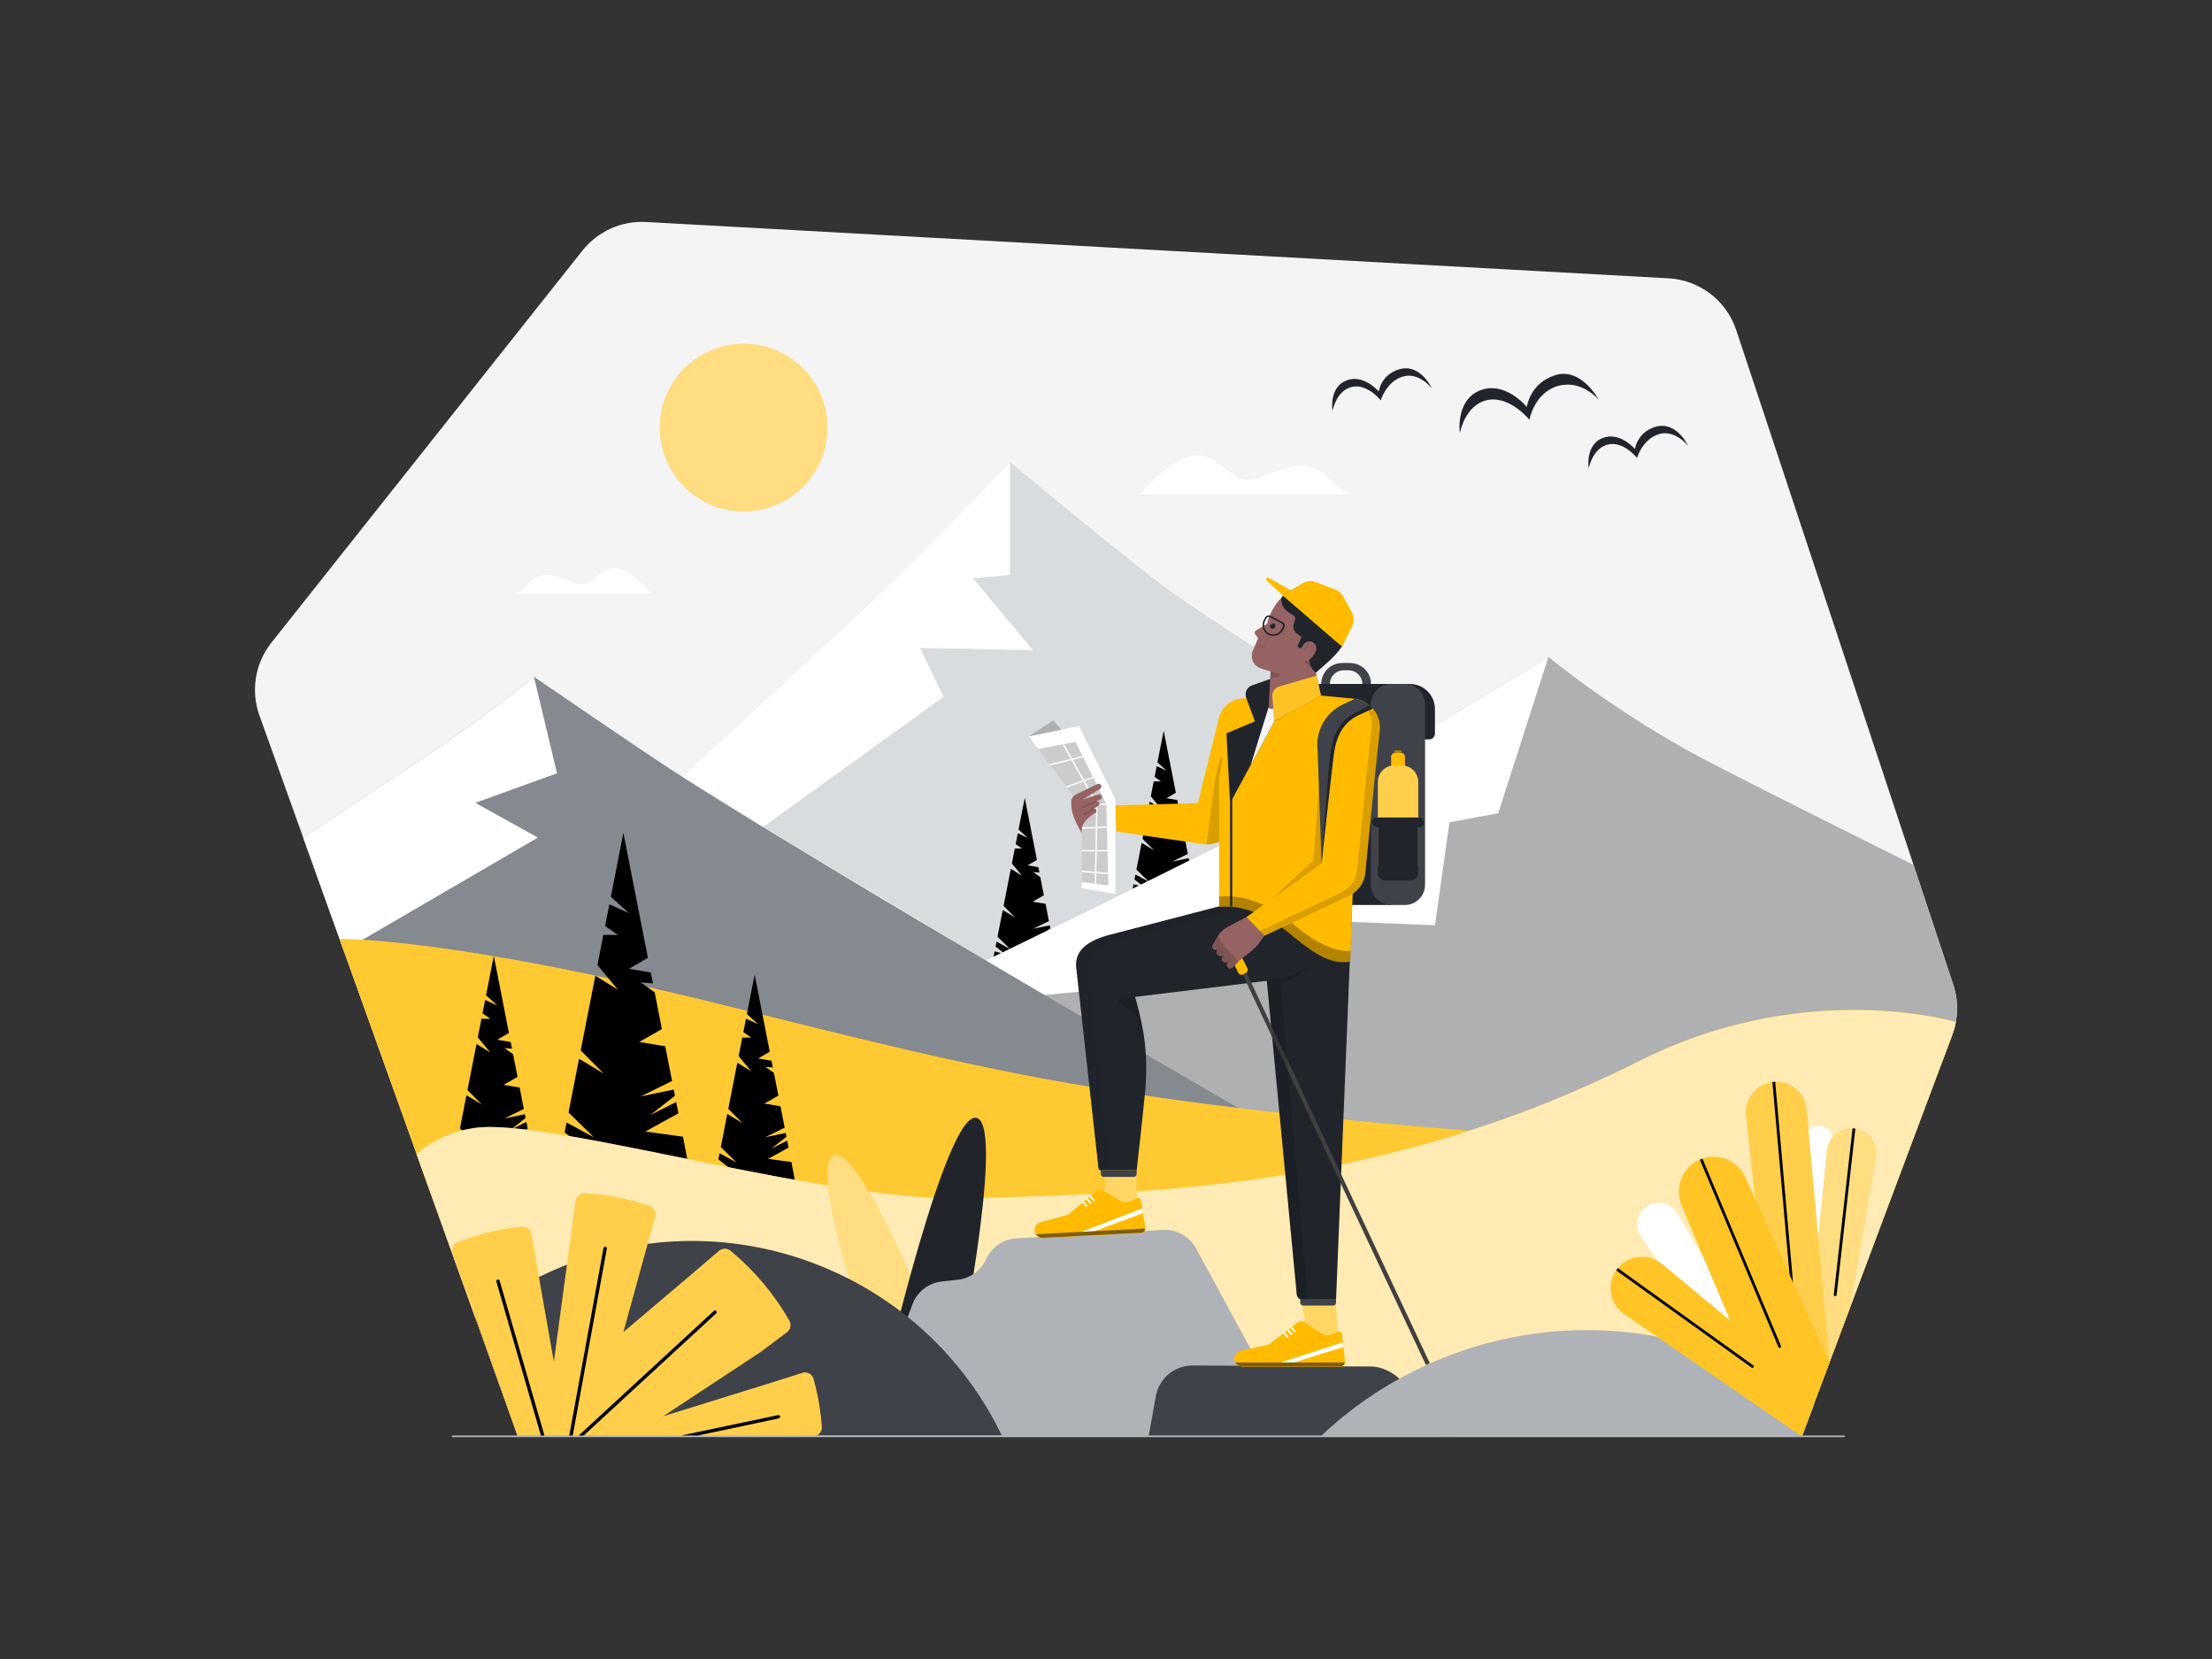 <svg class="gridItem__media" version="1.1" id="Layer_1" xmlns="http://www.w3.org/2000/svg"
     x="0px" y="0px" width="100%" height="100%" viewBox="0 0 1600 1200" preserveAspectRatio="none"
     style="enable-background:new 0 0 1600 1200;" xml:space="preserve" fill="none">
<rect x="0" y="0" width="1600" height="1200" fill="#333333" stroke="none"/>
<path d="M1303.47 1038.3L1412.09 748.67C1416.49 736.94 1416.74 724.05 1412.8 712.16L1255.9 238.81C1248.81 217.42 1229.36 202.54 1206.86 201.31L467.3 160.57C449.53 159.59 432.38 167.3 421.32 181.24L196.3 464.87C184.52 479.72 181.24 499.61 187.64 517.46L374.32 1038.3H1303.47Z"
      fill="#F4F4F4"/>
    <path d="M730.531 334.17C730.531 334.17 668.641 399.64 623.201 442.05C591.171 471.96 493.391 561.85 493.391 561.85C493.391 561.85 570.621 610.05 601.461 627.99C625.461 641.95 713.191 694.78 713.191 694.78C713.191 694.78 851.691 628.39 900.381 602.41C927.251 588.07 1011.24 534.83 1011.24 534.83C1011.24 534.83 885.701 455.43 848.861 429.26C818.091 407.41 730.531 334.17 730.531 334.17Z"
          fill="#D9DCDE"/>
    <path d="M493.391 561.85C493.391 561.85 591.161 471.96 623.201 442.05C668.631 399.64 730.531 334.17 730.531 334.17V415.79L703.911 418.39L747.191 470.31L665.471 468.58L682.461 504.05L546.041 602.43L493.391 561.85Z"
          fill="white"/>
    <path d="M764.601 696.55L718.181 694.66L719.461 688.1L727.541 690.5L720.131 684.68L720.831 681.14L730.661 686.46L721.531 677.56L725.321 658.25L734.171 663.58L725.901 655.26L731.171 628.43L739.241 633.41L731.921 624.58L734.041 613.77H739.241L734.671 610.59V610.58L736.201 602.78L743.281 605.97L736.731 600.07L741.241 577.1L750.041 621.98L743.281 625.94L751.081 627.26L751.851 631.18L747.441 630.8L752.471 634.38L755.061 647.57L746.921 652.21L756.281 653.76L758.721 666.24L747.441 671.77L759.321 669.3L759.761 671.52L751.011 678.4L760.201 673.78L761.001 677.83L749.131 684.38L762.651 686.24L764.601 696.55Z"
          fill="black"/>
    <path d="M865.08 647.969L818.66 646.08L819.94 639.52L828.02 641.919L820.61 636.109L821.31 632.56L831.14 637.89L822.01 628.979L825.8 609.669L834.65 615L826.38 606.68L831.65 579.859L839.72 584.83L832.4 576L834.52 565.19H839.72L835.15 562.01L836.68 554.2L843.76 557.39L837.21 551.49L841.72 528.52L850.52 573.4L843.76 577.359L851.56 578.68L852.33 582.599L847.92 582.229L852.95 585.799L855.54 598.99L847.4 603.63L856.76 605.18L859.2 617.659L847.92 623.19L859.8 620.719L860.24 622.94L851.49 629.82L860.68 625.2L861.48 629.25L849.61 635.81L863.13 637.659L865.08 647.969Z"
          fill="black"/>
    <path d="M1120.02 475.18C1120.02 475.18 988.42 555.28 941.47 580.9C885.19 611.61 706.62 697.96 706.62 697.96L965.99 873.91L1405.92 765.1L1412.08 748.67C1416.48 736.94 1416.73 724.05 1412.79 712.16L1384.1 625.6C1384.1 625.6 1261.26 564.57 1229.37 547.53C1167.08 514.24 1120.02 475.18 1120.02 475.18Z"
          fill="#D9DCDE"/>
    <path opacity="0.2"
          d="M1120.02 475.18C1120.02 475.18 988.42 555.28 941.47 580.9C885.19 611.61 706.62 697.96 706.62 697.96L965.99 873.91L1405.92 765.1L1412.08 748.67C1416.48 736.94 1416.73 724.05 1412.79 712.16L1384.1 625.6C1384.1 625.6 1261.26 564.57 1229.37 547.53C1167.08 514.24 1120.02 475.18 1120.02 475.18Z"
          fill="black"/>
    <path d="M706.62 697.96C706.62 697.96 885.2 611.61 941.47 580.9C988.42 555.28 1120.02 475.18 1120.02 475.18L1083.7 588.24L1048.44 594.77L1037.95 669.22L893.36 663.52L935.11 702.56L724.3 722.68L706.62 697.96Z"
          fill="white"/>
    <path d="M219.311 605.85C219.311 605.85 260.361 578.14 299.041 552.93C348.261 520.84 386.211 489.51 386.211 489.51C386.211 489.51 459.361 539.7 483.711 555.55C592.611 626.45 917.311 814.02 907.931 808.49L253.731 701.65L219.311 605.85Z"
          fill="#858990"/>
    <path d="M219.311 605.85C219.311 605.85 260.361 578.14 299.041 552.93C348.261 520.84 386.211 489.51 386.211 489.51L402.881 559.35L343.801 580.7L389.051 605.85L248.691 687.65L219.311 605.85Z"
          fill="white"/>
    <path d="M245.62 679.24C245.62 679.24 322.29 677.11 523.94 727.13C620.08 750.98 692.78 769.45 773.73 783.63C862.58 799.19 959.46 809.65 1062.75 817.9L921.8 897.61L309.83 858.4L245.62 679.24Z"
          class="change-color-in-svg" fill="#4D61FC" style="fill: rgb(255, 187, 0);"/>
    <path opacity="0.2"
          d="M245.62 679.24C245.62 679.24 322.29 677.11 523.94 727.13C620.08 750.98 688.68 768.74 769.63 782.91C858.48 798.47 959.46 809.64 1062.75 817.89L921.8 897.6L309.83 858.39L245.62 679.24Z"
          fill="white"/>
    <path d="M386.2 839.78L328.53 837.44L330.13 829.29L340.16 832.27L330.96 825.05L331.82 820.64L344.04 827.26L332.7 816.19L337.4 792.21L348.4 798.83L338.13 788.5L344.67 755.17L354.7 761.35L345.61 750.38L348.24 736.95H354.7L349.02 733L350.92 723.3L359.71 727.26L351.58 719.93L357.18 691.4L368.11 747.15L359.71 752.07L369.4 753.72L370.36 758.58L364.88 758.11L371.14 762.55L374.35 778.94L364.23 784.71L375.86 786.63L378.9 802.13L364.88 809L379.65 805.94L380.19 808.69L369.32 817.24L380.74 811.5L381.72 816.53L366.98 824.68L383.77 826.98L386.2 839.78Z"
          fill="black"/>
    <path d="M574.88 853.33L517.2 850.99L518.8 842.84L528.83 845.82L519.63 838.6L520.5 834.19L532.71 840.81L521.37 829.74L526.07 805.76L537.07 812.38L526.8 802.05L533.34 768.72L543.37 774.9L534.28 763.93L536.91 750.5H543.37L537.69 746.55L539.59 736.85L548.38 740.81L540.25 733.48L545.85 704.95L556.79 760.7L548.38 765.62L558.08 767.27L559.03 772.13L553.55 771.66L559.81 776.1L563.02 792.49L552.91 798.26L564.53 800.18L567.57 815.68L553.55 822.55L568.32 819.49L568.86 822.24L557.99 830.79L569.41 825.05L570.4 830.08L555.65 838.23L572.45 840.53L574.88 853.33Z"
          fill="black"/>
    <path d="M497.97 842.97L404.47 839.16L407.06 825.96L423.33 830.78L408.41 819.08L409.81 811.94L429.61 822.66L411.22 804.72L418.85 765.85L436.68 776.57L420.03 759.83L430.63 705.8L446.89 715.81L432.15 698.04L436.42 676.26H446.89L437.68 669.86V669.85L440.77 654.13L455.01 660.55L441.84 648.67L450.91 602.42L468.64 692.79L455.01 700.77L470.73 703.44L472.27 711.33L463.4 710.57L473.54 717.76L478.75 744.34L462.35 753.68L481.19 756.8L486.12 781.93L463.4 793.07L487.33 788.1L488.21 792.56L470.6 806.43L489.1 797.11L490.7 805.27L466.8 818.47L494.02 822.21L497.97 842.97Z"
          fill="black"/>
    <path d="M301.291 834.779C301.291 834.779 321.441 815.149 354.081 815.179C421.221 815.259 603.961 869.829 700.471 866.769C827.811 862.739 997.381 862.289 1185.79 767.409C1306.7 706.529 1414.69 739.199 1414.69 739.199C1414.69 739.199 1413.76 743.489 1413.34 744.889C1411.79 750.039 1405.92 765.099 1405.92 765.099L1303.47 1038.3H374.321L301.291 834.779Z"
          class="change-color-in-svg" fill="#4D61FC" style="fill: rgb(255, 187, 0);"/>
    <path opacity="0.7"
          d="M301.291 834.779C301.291 834.779 321.441 815.149 354.081 815.179C421.221 815.259 603.961 869.829 700.471 866.769C827.811 862.739 997.381 862.289 1185.79 767.409C1300.49 709.659 1404.33 736.309 1414.69 739.199C1414.69 739.199 1413.86 743.109 1413.48 744.379C1411.91 749.669 1405.91 765.099 1405.91 765.099L1303.46 1038.3H374.321L301.291 834.779Z"
          fill="white"/>
    <path d="M638.07 997.52C638.07 997.52 582.23 843.53 603.15 835.64C625.08 827.37 689.26 997.52 689.26 997.52H638.07Z"
          class="change-color-in-svg" fill="#4D61FC" style="fill: rgb(255, 187, 0);"/>
    <path opacity="0.5"
          d="M638.07 997.52C638.07 997.52 582.23 843.53 603.15 835.64C625.08 827.37 689.26 997.52 689.26 997.52H638.07Z"
          fill="white"/>
    <path d="M690.541 997.52C690.541 997.52 727.741 816.63 706.811 808.74C684.881 800.47 639.351 997.52 639.351 997.52H690.541Z"
          fill="#21252B"/>
    <path d="M938.591 1038.31L865.121 902.96C860.391 894.25 851.051 889.05 841.161 889.62L735.141 895.75C725.631 896.3 717.221 902.08 713.301 910.76C709.571 919.01 701.761 924.68 692.771 925.66L681.191 926.93C671.571 927.98 663.371 934.37 660.001 943.44L624.681 1038.3L938.591 1038.31Z"
          fill="#AFB3B8"/>
    <path d="M830.69 1039.52L836.1 1009.78C838.45 996.86 849.8 987.52 862.93 987.7L991.78 988.44C1000.7 988.56 1010.87 994.13 1015.78 1001.58L1040.74 1039.51H830.69V1039.52Z"
          fill="#3F4249"/>
    <path d="M537.89 369.879C571.342 369.879 598.46 342.761 598.46 309.309C598.46 275.857 571.342 248.739 537.89 248.739C504.438 248.739 477.32 275.857 477.32 309.309C477.32 342.761 504.438 369.879 537.89 369.879Z"
          class="change-color-in-svg" fill="#4D61FC" style="fill: rgb(255, 187, 0);"/>
    <path opacity="0.5"
          d="M537.89 369.879C571.342 369.879 598.46 342.761 598.46 309.309C598.46 275.857 571.342 248.739 537.89 248.739C504.438 248.739 477.32 275.857 477.32 309.309C477.32 342.761 504.438 369.879 537.89 369.879Z"
          fill="white"/>
    <path d="M954.841 1039.37C960.221 1034.23 965.831 1029.28 971.671 1024.55C992.261 1007.85 1015.59 993.82 1041.35 983.2C1134.5 944.82 1236.45 960.53 1312.32 1015.8L1303.47 1039.41L954.841 1039.37Z"
          fill="#AFB3B8"/>
    <path d="M724.611 1038.29C667.891 920.459 528.341 865.969 405.881 916.429C382.921 925.889 362.141 938.389 343.801 953.269L374.311 1038.31L724.611 1038.29Z"
          fill="#3F4249"/>
    <path d="M331.211 898.489C345.711 892.789 361.161 888.949 377.241 887.289C380.641 886.939 383.731 889.289 384.321 892.649L400.621 985.209L416.331 868.779C416.791 865.399 419.781 862.929 423.181 863.139C439.321 864.139 454.901 867.219 469.641 872.129C472.921 873.219 474.751 876.699 473.841 880.029L467.861 901.869L450.871 963.609L500.761 921.309L520.031 904.819C522.441 902.759 525.991 902.729 528.431 904.749C545.461 918.829 559.901 935.929 570.931 955.219C572.561 958.079 571.801 961.709 569.171 963.679L549.961 978.059L479.521 1024.5L559.871 999.559L580.23 993.059C583.74 991.939 587.51 993.939 588.48 997.489C591.53 1008.62 593.561 1020.16 594.451 1032.02C594.731 1035.79 591.711 1038.98 587.931 1038.97L374.361 1038.43L327.491 906.739C326.311 903.429 327.951 899.769 331.211 898.489Z"
          class="change-color-in-svg" fill="#4D61FC" style="fill: rgb(255, 187, 0);"/>
    <path opacity="0.3"
          d="M331.211 898.489C345.711 892.789 361.161 888.949 377.241 887.289C380.641 886.939 383.731 889.289 384.321 892.649L400.621 985.209L416.331 868.779C416.791 865.399 419.781 862.929 423.181 863.139C439.321 864.139 454.901 867.219 469.641 872.129C472.921 873.219 474.751 876.699 473.841 880.029L467.861 901.869L450.871 963.609L500.761 921.309L520.031 904.819C522.441 902.759 525.991 902.729 528.431 904.749C545.461 918.829 559.901 935.929 570.931 955.219C572.561 958.079 571.801 961.709 569.171 963.679L549.961 978.059L479.521 1024.5L559.871 999.559L580.281 993.089C583.791 991.969 587.561 993.969 588.531 997.519C591.581 1008.65 593.551 1020.15 594.451 1032.02C594.731 1035.79 591.711 1038.98 587.931 1038.97L374.361 1038.43L327.491 906.739C326.311 903.429 327.951 899.769 331.211 898.489Z"
          fill="white"/>
    <path d="M1244.14 976.78L1187.07 894.63C1182.23 887.67 1183.83 878.109 1190.67 873.099C1198.17 867.599 1208.78 869.83 1213.44 877.88L1258.06 954.95L1244.14 976.78Z"
          fill="white"/>
    <path d="M1304.48 910.48V824.54C1304.48 818.76 1309.17 814.07 1314.95 814.07C1321.01 814.07 1325.81 819.2 1325.4 825.25L1319.69 909.18L1304.48 910.48Z"
          fill="white"/>
    <path d="M1308.09 967.65L1321.51 832.21C1322.48 822.41 1331.23 815.27 1341.02 816.27C1351.26 817.32 1358.48 826.81 1356.75 836.95L1338.28 945.49L1319.6 995.3L1308.09 967.65Z"
          class="change-color-in-svg" fill="#4D61FC" style="fill: rgb(255, 187, 0);"/>
    <path opacity="0.5"
          d="M1308.09 967.65L1321.51 832.21C1322.48 822.41 1331.23 815.27 1341.02 816.27C1351.26 817.32 1358.48 826.81 1356.75 836.95L1338.28 945.49L1319.6 995.3L1308.09 967.65Z"
          fill="white"/>
    <path d="M1284.73 1008.54L1263.01 806.79C1261.69 794.52 1270.73 783.57 1283.03 782.53C1295.23 781.51 1305.91 790.64 1306.79 802.85L1323.27 985.5L1284.73 1008.54Z"
          class="change-color-in-svg" fill="#4D61FC" style="fill: rgb(255, 187, 0);"/>
    <path opacity="0.3"
          d="M1284.73 1008.54L1263.01 806.79C1261.69 794.52 1270.73 783.57 1283.03 782.53C1295.23 781.51 1305.91 790.64 1306.79 802.85L1323.27 985.5L1284.73 1008.54Z"
          fill="white"/>
    <path d="M1296.73 937.55C1296.21 937.55 1295.77 937.15 1295.72 936.62L1282.02 782.64C1282.02 782.64 1282.78 782.55 1283.03 782.53C1283.28 782.51 1284.04 782.47 1284.04 782.47L1297.74 936.44C1297.79 937 1297.38 937.49 1296.82 937.54C1296.79 937.55 1296.76 937.55 1296.73 937.55Z"
          fill="black"/>
    <path d="M1323.27 985.51L1262.43 851.53C1257.65 841.01 1246.32 835.09 1234.95 837.18C1219.13 840.09 1210.07 856.88 1216.31 871.71L1251.45 955.15L1202.2 914.33C1191.56 905.51 1175.56 908.17 1168.35 919.96C1162.06 930.25 1164.9 943.66 1174.84 950.5L1303.21 1038.92L1323.27 985.51Z"
          class="change-color-in-svg" fill="#4D61FC" style="fill: rgb(255, 187, 0);"/>
    <path opacity="0.15"
          d="M1323.27 985.51L1262.43 851.53C1257.65 841.01 1246.32 835.09 1234.95 837.18C1219.13 840.09 1210.07 856.88 1216.31 871.71L1251.45 955.15L1202.2 914.33C1191.56 905.51 1175.56 908.17 1168.35 919.96C1162.06 930.25 1164.9 943.66 1174.84 950.5L1303.21 1038.92L1323.27 985.51Z"
          fill="white"/>
    <path d="M1267.56 989.41C1267.35 989.41 1267.15 989.35 1266.97 989.22L1169.04 918.91C1169.04 918.91 1169.45 918.33 1169.59 918.14C1169.75 917.92 1170.26 917.29 1170.26 917.29L1268.15 987.57C1268.61 987.9 1268.71 988.53 1268.38 988.99C1268.19 989.27 1267.88 989.41 1267.56 989.41Z"
          fill="black"/>
    <path d="M1287.31 974.97C1286.91 974.97 1286.54 974.74 1286.37 974.35L1229.55 838.82C1229.55 838.82 1230.2 838.55 1230.42 838.47C1230.67 838.37 1231.45 838.1 1231.45 838.1L1288.24 973.57C1288.46 974.09 1288.21 974.68 1287.7 974.9C1287.57 974.94 1287.44 974.97 1287.31 974.97Z"
          fill="black"/>
    <path d="M1327.46 937.549C1327.42 937.549 1327.38 937.549 1327.35 937.539C1326.79 937.479 1326.39 936.969 1326.45 936.419L1340.01 816.189C1340.01 816.189 1340.76 816.239 1341.02 816.259C1341.26 816.279 1342.03 816.389 1342.03 816.389L1328.47 936.639C1328.41 937.169 1327.97 937.549 1327.46 937.549Z"
          fill="black"/>
    <path d="M946.461 687.78C930.751 686.49 934.991 664.99 925.341 652.5L881.831 655.58L801.001 676.58C784.851 681.25 776.711 688.8 778.581 701.12L794.561 844.97C794.711 845.92 795.541 846.62 796.501 846.62H822.171C822.171 846.62 827.231 801.91 828.401 788.41C830.571 763.39 827.631 744.54 821.851 724.04L821.021 721.1L939.081 706.66C959.241 703.16 959.241 688.87 959.241 688.87L946.461 687.78Z"
          fill="#21252B"/>
    <path d="M911.301 656.95L938.001 936.46C938.291 938.62 940.151 940.23 942.331 940.21L966.411 939.96L978.381 645.13L927.951 656.2L911.301 656.95Z"
          fill="#21252B"/>
    <path d="M938.321 956.92L917.831 972.63L897.431 977.13C894.761 977.68 892.931 980.07 892.931 982.74C892.931 985.86 895.501 988.44 898.631 988.44H969.481C971.501 988.44 972.971 986.69 972.791 984.76L970.491 964.82C970.311 963.53 969.021 962.8 967.821 963.26L963.871 965.01C961.111 966.2 957.901 965.93 955.421 964.27L944.121 956.83C942.461 955.45 940.071 955.55 938.321 956.92Z"
          class="change-color-in-svg" fill="#4D61FC" style="fill: rgb(255, 187, 0);"/>
    <path d="M941.441 959.41C943.281 957.48 944.011 954.82 943.551 952.24L941.901 943.33H966.251L967.991 970.99L930.871 970.44L941.441 959.41Z"
          class="change-color-in-svg" fill="#4D61FC" style="fill: rgb(255, 187, 0);"/>
    <path opacity="0.4"
          d="M941.441 959.41C943.281 957.48 944.011 954.82 943.551 952.24L941.901 943.33H966.251L967.991 970.99L930.871 970.44L941.441 959.41Z"
          fill="white"/>
    <path d="M938.321 956.92L917.831 972.63L897.431 977.13C894.761 977.68 892.931 980.07 892.931 982.74C892.931 985.86 895.501 988.44 898.631 988.44H969.481C971.501 988.44 972.971 986.69 972.791 984.76L970.491 964.82C970.311 963.53 969.021 962.8 967.821 963.26L963.871 965.01C961.111 966.2 957.901 965.93 955.421 964.27L944.121 956.83C942.461 955.45 940.071 955.55 938.321 956.92Z"
          class="change-color-in-svg" fill="#4D61FC" style="fill: rgb(255, 187, 0);"/>
    <path d="M936.571 963.91C936.751 963.91 936.851 963.82 937.031 963.73C937.311 963.45 937.401 963.09 937.121 962.81L934.551 959.69C934.271 959.41 933.911 959.32 933.631 959.6C933.351 959.88 933.261 960.24 933.541 960.52L936.111 963.64C936.211 963.82 936.391 963.91 936.571 963.91Z"
          fill="white"/>
    <path d="M934.091 965.66C934.271 965.66 934.371 965.57 934.551 965.48C934.831 965.2 934.921 964.84 934.641 964.56L932.251 961.62C931.971 961.34 931.611 961.25 931.331 961.53C931.051 961.81 930.961 962.17 931.241 962.45L933.631 965.39C933.631 965.56 933.911 965.66 934.091 965.66Z"
          fill="white"/>
    <path d="M931.061 967.49C931.241 967.49 931.341 967.4 931.521 967.31C931.801 967.03 931.891 966.67 931.611 966.39L929.401 963.72C929.121 963.44 928.761 963.35 928.481 963.63C928.201 963.91 928.111 964.27 928.391 964.55L930.601 967.22C930.691 967.4 930.881 967.49 931.061 967.49Z"
          fill="white"/>
    <path d="M971.131 970.99L926.471 985.51H935.841L971.591 974.39L971.131 970.99Z" fill="white"/>
    <path opacity="0.5"
          d="M972.781 985.51C972.501 987.07 971.221 988.36 969.471 988.36H898.621C896.511 988.36 894.671 987.26 893.661 985.51H972.781Z"
          fill="black"/>
    <g opacity="0.15">
<path opacity="0.15"
      d="M786.591 705.32C784.731 693.01 792.861 685.45 809.011 680.78L889.841 659.77L928.141 657.06C927.351 655.45 926.441 653.909 925.341 652.479L881.831 655.56L801.001 676.58C784.851 681.25 776.711 688.8 778.581 701.12L794.561 844.969C794.711 845.919 795.541 846.62 796.501 846.62H802.281L786.591 705.32Z"
      fill="black"/>
</g>
    <path opacity="0.15"
          d="M825.261 737.549L809.561 725.049C808.331 724.259 808.761 722.229 810.311 722.059L821.032 721.109L825.261 737.549Z"
          fill="black"/>
    <path d="M792.501 861.89L772.851 878.65L752.711 884.21C750.081 884.9 748.371 887.38 748.501 890.04C748.661 893.16 751.371 895.6 754.491 895.43L825.251 891.75C827.271 891.64 828.651 889.82 828.361 887.91L825.031 868.11C824.781 866.83 823.461 866.17 822.291 866.69L818.431 868.64C815.741 869.98 812.511 869.87 809.951 868.35L798.271 861.5C796.561 860.2 794.171 860.42 792.501 861.89Z"
          class="change-color-in-svg" fill="#4D61FC" style="fill: rgb(255, 187, 0);"/>
    <path d="M797.361 862.71C799.201 860.78 799.931 858.12 799.471 855.54L797.821 846.63H822.171V876.04L786.791 873.74L797.361 862.71Z"
          class="change-color-in-svg" fill="#4D61FC" style="fill: rgb(255, 187, 0);"/>
    <path opacity="0.4"
          d="M797.361 862.71C799.201 860.78 799.931 858.12 799.471 855.54L797.821 846.63H822.171V876.04L786.791 873.74L797.361 862.71Z"
          fill="white"/>
    <path d="M792.501 861.89L772.851 878.65L752.711 884.21C750.081 884.9 748.371 887.38 748.501 890.04C748.661 893.16 751.371 895.6 754.491 895.43L825.251 891.75C827.271 891.64 828.651 889.82 828.361 887.91L825.031 868.11C824.781 866.83 823.461 866.17 822.291 866.69L818.431 868.64C815.741 869.98 812.511 869.87 809.951 868.35L798.271 861.5C796.561 860.2 794.171 860.42 792.501 861.89Z"
          class="change-color-in-svg" fill="#4D61FC" style="fill: rgb(255, 187, 0);"/>
    <path d="M791.121 868.95C791.301 868.94 791.391 868.84 791.571 868.74C791.831 868.45 791.901 868.08 791.611 867.82L788.881 864.83C788.591 864.57 788.221 864.5 787.961 864.79C787.701 865.08 787.631 865.45 787.921 865.71L790.651 868.7C790.751 868.88 790.941 868.96 791.121 868.95Z"
          fill="white"/>
    <path d="M788.731 870.829C788.911 870.819 789.002 870.719 789.182 870.619C789.442 870.329 789.511 869.959 789.221 869.699L786.682 866.889C786.392 866.629 786.022 866.559 785.762 866.849C785.502 867.139 785.431 867.509 785.721 867.769L788.262 870.579C788.272 870.759 788.551 870.839 788.731 870.829Z"
          fill="white"/>
    <path d="M785.801 872.819C785.981 872.809 786.071 872.709 786.251 872.609C786.511 872.319 786.581 871.949 786.291 871.689L783.951 869.139C783.661 868.879 783.291 868.809 783.031 869.099C782.771 869.389 782.701 869.759 782.991 870.019L785.331 872.569C785.431 872.749 785.621 872.829 785.801 872.819Z"
          fill="white"/>
    <path d="M826.001 874.22L782.151 891.05L791.511 890.56L826.631 877.59L826.001 874.22Z" fill="white"/>
    <path opacity="0.5"
          d="M828.401 888.64C828.211 890.21 826.991 891.57 825.241 891.66L754.481 895.34C752.371 895.45 750.481 894.44 749.381 892.75L828.401 888.64Z"
          fill="black"/>
    <path d="M903.041 651.17L881.831 655.57L881.801 571.34C881.801 563.75 882.651 556.18 884.321 548.77L897.961 505.25L968.751 503.09L904.671 574.84L903.041 651.17Z"
          class="change-color-in-svg" fill="#4D61FC" style="fill: rgb(255, 187, 0);"/>
    <path d="M807.511 601.509L870.131 610.539C879.651 611.909 888.921 606.759 892.771 597.949L930.211 504.479L899.091 505.279C890.841 505.489 883.751 511.189 881.761 519.189L866.421 580.919L806.801 582.539L807.511 601.509Z"
          class="change-color-in-svg" fill="#4D61FC" style="fill: rgb(255, 187, 0);"/>
    <path d="M1037.95 512.919C1037.95 502.869 1029.8 494.719 1019.75 494.719H1004.48C994.431 494.719 986.281 502.869 986.281 512.919V534.839H1033.71C1036.05 534.839 1037.94 532.939 1037.94 530.609V512.919H1037.95Z"
          fill="#21252B"/>
    <path d="M1006.21 654.609H937.221C928.571 654.609 921.562 647.599 921.562 638.949V510.379C921.562 501.729 928.571 494.719 937.221 494.719H1006.21V654.609Z"
          fill="#21252B"/>
    <path d="M1016.15 654.609H1006.32C998.232 654.609 991.672 648.049 991.672 639.959V509.369C991.672 501.279 998.232 494.719 1006.32 494.719H1016.15C1024.24 494.719 1030.8 501.279 1030.8 509.369V639.959C1030.8 648.049 1024.24 654.609 1016.15 654.609Z"
          fill="#3F4249"/>
    <path d="M976.541 479.579H970.841C962.481 479.579 955.701 486.359 955.701 494.719H961.971C961.971 489.269 966.381 484.859 971.831 484.859H975.551C981.001 484.859 985.411 489.269 985.411 494.719H991.681C991.681 486.359 984.901 479.579 976.541 479.579Z"
          fill="#3F4249"/>
    <path d="M1013.95 544.599L1011.66 544.239C1011.38 544.199 1011.09 544.199 1010.81 544.239L1008.52 544.599C1007.19 544.809 1006.21 545.949 1006.21 547.299V555.009H1016.26V547.299C1016.26 545.949 1015.28 544.809 1013.95 544.599Z"
          class="change-color-in-svg" fill="#4D61FC" style="fill: rgb(255, 187, 0);"/>
    <path d="M1012.98 544.569H1009.5C1009.02 544.569 1008.63 544.179 1008.63 543.699C1008.63 543.219 1009.02 542.829 1009.5 542.829H1012.98C1013.46 542.829 1013.85 543.219 1013.85 543.699C1013.85 544.179 1013.46 544.569 1012.98 544.569Z"
          class="change-color-in-svg" fill="#4D61FC" style="fill: rgb(255, 187, 0);"/>
    <path opacity="0.3"
          d="M1012.98 544.569H1009.5C1009.02 544.569 1008.63 544.179 1008.63 543.699C1008.63 543.219 1009.02 542.829 1009.5 542.829H1012.98C1013.46 542.829 1013.85 543.219 1013.85 543.699C1013.85 544.179 1013.46 544.569 1012.98 544.569Z"
          fill="black"/>
    <path d="M1013.83 553.619H1008.64C1002.03 553.619 996.672 558.979 996.672 565.589V625.179C996.672 627.309 998.402 629.039 1000.53 629.039H1021.95C1024.08 629.039 1025.81 627.309 1025.81 625.179V565.589C1025.8 558.979 1020.44 553.619 1013.83 553.619Z"
          class="change-color-in-svg" fill="#4D61FC" style="fill: rgb(255, 187, 0);"/>
    <path opacity="0.3"
          d="M1013.83 553.619H1008.64C1002.03 553.619 996.672 558.979 996.672 565.589V625.179C996.672 627.309 998.402 629.039 1000.53 629.039H1021.95C1024.08 629.039 1025.81 627.309 1025.81 625.179V565.589C1025.8 558.979 1020.44 553.619 1013.83 553.619Z"
          fill="white"/>
    <path d="M996.672 591.329V631.939C996.672 634.639 998.862 636.819 1001.55 636.819H1020.92C1023.62 636.819 1025.8 634.629 1025.8 631.939V591.329H996.672Z"
          fill="#21252B"/>
    <path d="M1026.57 598.219H995.912C994.012 598.219 992.472 596.679 992.472 594.779C992.472 592.879 994.012 591.339 995.912 591.339H1026.57C1028.47 591.339 1030.01 592.879 1030.01 594.779C1030.01 596.679 1028.47 598.219 1026.57 598.219Z"
          fill="#21252B"/>
    <path d="M923.231 489.569L905.621 495.739C901.931 497.029 900.031 501.099 901.391 504.759L907.721 521.769L887.121 530.439L889.741 580.919L915.241 550.469L924.091 519.999L923.231 489.569Z"
          fill="#21252B"/>
    <path d="M928.081 430.839L916.281 420.109C915.631 419.519 915.751 418.459 916.521 418.019C916.911 417.799 917.401 417.799 917.791 418.019L933.931 427.149L928.081 430.839Z"
          class="change-color-in-svg" fill="#4D61FC" style="fill: rgb(255, 187, 0);"/>
    <path d="M927.281 431.929L925.851 433.459C922.281 437.109 918.071 444.679 916.921 449.689L916.651 450.869C916.551 451.029 916.501 451.119 916.401 451.279L908.441 456.069C907.531 456.639 907.211 457.899 907.911 458.769L910.041 461.529L906.171 470.829C904.071 475.939 906.751 481.829 912.021 483.479L919.051 485.739L917.191 520.679L957.051 510.299L951.841 486.569L965.821 461.799L927.281 431.929Z"
          fill="#956363"/>
    <path d="M938.561 424.239L937.831 423.659C940.571 425.779 942.981 428.259 946.401 428.549L950.931 428.289C957.811 428.219 965.641 434.679 965.761 440.359C966.071 441.329 965.981 443.859 968.081 444.459C973.731 446.219 977.021 452.039 976.071 456.169L976.001 456.459C975.321 457.299 970.681 467.589 970.681 467.589C965.541 475.139 958.371 480.799 951.831 486.559C951.831 486.559 946.771 482.909 947.141 476.979L949.501 470.909L943.171 466.039L941.971 467.999C941.471 468.819 940.421 469.069 939.601 468.569C938.861 468.119 938.561 467.149 938.931 466.369L941.461 460.739L938.701 458.829C936.041 456.759 934.741 454.289 935.861 451.159L936.661 448.739C937.111 447.449 936.761 445.999 935.771 445.059C935.771 445.059 926.301 441.329 926.781 433.359C926.831 432.449 927.141 431.799 928.071 430.859L938.561 424.239Z"
          fill="#21252B"/>
    <path opacity="0.15"
          d="M919.041 485.729L924.891 487.169C926.071 487.439 926.191 489.079 925.041 489.499L918.771 490.859L919.041 485.729Z"
          fill="black"/>
    <path opacity="0.15"
          d="M947.012 476.999C947.012 476.999 944.492 478.379 943.012 478.599L948.722 483.199C948.672 483.279 946.602 480.789 947.012 476.999Z"
          fill="black"/>
    <path d="M922.183 453.835C922.79 452.84 922.551 451.588 921.651 451.039C920.75 450.49 919.528 450.852 918.922 451.847C918.315 452.842 918.553 454.094 919.454 454.643C920.355 455.192 921.577 454.83 922.183 453.835Z"
          fill="#21252B"/>
    <path d="M920.071 451.859C920.231 451.859 920.361 451.729 920.361 451.569C920.361 451.409 920.231 451.279 920.071 451.279C919.911 451.279 919.781 451.409 919.781 451.569C919.781 451.729 919.911 451.859 920.071 451.859Z"
          fill="white"/>
    <g opacity="0.3">
<path opacity="0.3"
      d="M908.751 467.689C908.751 467.689 908.831 467.739 908.751 467.689C908.911 467.789 912.141 469.309 915.281 468.199C915.591 468.049 915.791 467.729 915.701 467.329C915.551 467.019 915.231 466.819 914.831 466.909C912.261 467.809 909.371 466.489 909.371 466.489C909.041 466.289 908.601 466.469 908.481 466.839C908.411 467.149 908.501 467.539 908.751 467.689Z"
      fill="#21252B"/>
</g>
    <path d="M937.941 424.629L975.331 457.299C975.331 457.299 974.241 461.769 969.611 466.659L928.081 430.849C928.081 430.839 933.891 427.179 937.941 424.629Z"
          class="change-color-in-svg" fill="#4D61FC" style="fill: rgb(255, 187, 0);"/>
    <path d="M936.262 477.169C941.082 480.109 947.312 478.529 950.202 473.789L951.492 471.669C952.932 469.299 952.172 466.139 949.802 464.699C947.432 463.259 944.272 464.019 942.832 466.389L936.262 477.169Z"
          fill="#956363"/>
    <g opacity="0.3">
<path opacity="0.3"
      d="M943.241 470.67C943.571 470.87 944.091 470.74 944.291 470.41L945.391 468.61C945.941 467.71 947.121 467.42 948.021 467.97C948.511 468.27 948.821 468.68 948.901 469.29C949.001 469.68 949.351 470.02 949.751 469.92C950.151 469.82 950.481 469.47 950.381 469.07C950.211 468.07 949.671 467.29 948.771 466.74C947.221 465.79 945.111 466.3 944.171 467.86L943.071 469.66C942.741 470.03 942.841 470.42 943.241 470.67Z"
      fill="#21252B"/>
</g>
    <path d="M928.081 430.84L942.291 421.89C945.031 420.17 948.411 419.82 951.441 420.96L965.941 426.42C968.251 427.29 970.181 428.96 971.361 431.13L977.961 443.2C979.591 446.18 979.651 449.77 978.131 452.8L970.691 467.58L928.081 430.84Z"
          class="change-color-in-svg" fill="#4D61FC" style="fill: rgb(255, 187, 0);"/>
    <path d="M921.771 521.77L920.331 503.79C920.071 500.49 922.171 497.45 925.351 496.53L952.311 488.76L955.461 503.11L921.771 521.77Z"
          class="change-color-in-svg" fill="#4D61FC" style="fill: rgb(255, 187, 0);"/>
    <path opacity="0.15"
          d="M921.771 521.77L920.331 503.79C920.071 500.49 922.171 497.45 925.351 496.53L952.311 488.76L955.461 503.11L921.771 521.77Z"
          fill="#F4F4F4"/>
    <path d="M921.771 521.77L889.741 580.92L881.831 655.57L978.011 656.7L977.551 505.27L955.461 503.1L921.771 521.77Z"
          class="change-color-in-svg" fill="#4D61FC" style="fill: rgb(255, 187, 0);"/>
    <path d="M881.831 655.57C881.831 655.57 905.001 652.49 930.411 673.3C949.131 688.62 961.221 698.01 976.641 695.52L978.991 629.05L900.061 633.53L881.831 655.57Z"
          class="change-color-in-svg" fill="#4D61FC" style="fill: rgb(255, 187, 0);"/>
    <path opacity="0.3"
          d="M881.831 655.569C881.831 655.569 905.001 652.489 930.411 673.299C949.131 688.619 961.221 698.009 976.641 695.519L977.051 687.629C977.051 687.629 962.831 691.549 936.151 668.989C906.001 643.489 881.831 648.689 881.831 648.689V655.569Z"
          fill="black"/>
    <path d="M901.479 703.206L898.763 704.48L1031.44 987.305L1034.16 986.031L901.479 703.206Z" fill="black"/>
    <g opacity="0.5">
<path opacity="0.5" d="M901.479 703.206L898.763 704.48L1031.44 987.305L1034.16 986.031L901.479 703.206Z" fill="white"/>
</g>
    <path d="M901.241 703.729L899.111 704.809C897.901 705.419 896.421 704.939 895.801 703.729L883.211 678.839C882.601 677.629 883.081 676.149 884.291 675.529L886.421 674.449C887.631 673.839 889.111 674.319 889.731 675.529L902.321 700.419C902.941 701.639 902.451 703.119 901.241 703.729Z"
          class="change-color-in-svg" fill="#4D61FC" style="fill: rgb(255, 187, 0);"/>
    <path d="M887.891 670.539L905.791 661.039L914.661 676.809C914.661 676.809 913.201 678.789 912.661 679.449L910.411 682.609C907.261 686.619 904.421 688.509 900.671 691.479L895.771 695.349L891.781 699.789C890.721 700.969 888.831 700.949 887.811 699.649C887.131 698.779 887.081 697.539 887.711 696.559L890.161 692.989L888.671 695.099C887.641 696.609 885.471 696.689 884.331 695.239C883.591 694.299 883.541 693.049 884.251 692.019L885.421 690.389C884.251 692.019 881.881 692.129 880.631 690.549C879.831 689.539 879.801 688.159 880.451 687.059L881.021 686.149C880.211 687.489 878.241 687.519 877.271 686.299C876.701 685.579 876.641 684.459 877.061 683.659L881.541 676.139C883.121 673.839 885.311 671.879 887.891 670.539Z"
          fill="#956363"/>
    <path opacity="0.15"
          d="M877.171 683.81L881.331 676.77L882.201 679.359C882.281 680.349 882.831 681.2 883.641 681.62C884.251 681.95 884.651 682.46 884.911 683.08L885.571 684.659C885.771 685.209 886.241 685.649 886.781 686.049L887.881 686.7C888.371 687.02 888.781 687.39 888.981 687.94L889.411 688.78C889.681 689.27 890.081 689.77 890.581 689.96L891.871 690.7C892.491 691.03 892.941 691.609 893.201 692.229L893.441 692.979C893.741 693.799 894.321 694.39 895.141 694.68L896.391 695.219L895.891 695.62L891.901 700.06C890.841 701.24 888.951 701.219 887.931 699.919C887.251 699.049 887.201 697.81 887.831 696.83L890.281 693.26L888.791 695.37C887.761 696.88 885.591 696.96 884.451 695.51C883.711 694.57 883.661 693.319 884.371 692.289L885.541 690.659C884.371 692.289 882.001 692.4 880.751 690.82C879.951 689.81 879.921 688.43 880.571 687.33L881.141 686.419C880.331 687.759 878.361 687.79 877.391 686.57C876.761 685.66 876.621 684.59 877.171 683.81Z"
          fill="black"/>
    <g opacity="0.15">
<path opacity="0.15"
      d="M887.932 695.21L888.792 695.7L890.632 692.84C890.792 692.6 890.692 692.32 890.452 692.16C890.212 692 889.932 692.1 889.772 692.34L887.932 695.21Z"
      fill="black"/>
</g>
    <g opacity="0.15">
<g opacity="0.15">
<path opacity="0.15"
      d="M884.931 690.679L886.541 688.119L886.561 687.989C886.501 687.919 886.431 687.969 886.431 687.969L884.821 690.529L884.931 690.679Z"
      fill="white"/>
    <path opacity="0.15"
          d="M886.851 687.759C886.961 687.899 887.011 688.109 886.851 688.349L885.011 691.21L884.151 690.719L885.991 687.859C886.151 687.619 886.481 687.589 886.671 687.679C886.791 687.689 886.851 687.759 886.851 687.759Z"
          fill="black"/>
</g>
</g>
    <g opacity="0.15">
<g opacity="0.15">
<path opacity="0.15" d="M881.112 687.02L882.722 684.46L882.742 684.33L882.612 684.31L880.932 686.93L881.112 687.02Z"
      fill="white"/>
    <path opacity="0.15"
          d="M883.092 684.05C883.202 684.19 883.252 684.4 883.092 684.64L881.252 687.5L880.392 687.01L882.232 684.15C882.392 683.91 882.722 683.88 882.912 683.97C883.042 683.97 883.042 683.97 883.092 684.05Z"
          fill="black"/>
</g>
</g>
    <path d="M977.552 505.27C965.512 504.99 955.682 514.83 955.952 526.87L956.352 550.08L955.942 624.63L901.642 663.349L914.652 676.82L975.332 648.219C980.222 645.909 984.232 641.939 986.222 636.909C986.912 635.149 987.382 633.31 987.562 631.43L994.822 558.2L997.942 529.07C999.612 516.66 990.052 505.54 977.552 505.27Z"
          class="change-color-in-svg" fill="#4D61FC" style="fill: rgb(255, 187, 0);"/>
    <path opacity="0.15"
          d="M981.552 505.75C988.722 509.84 993.202 518 992.032 526.8L988.911 555.93L981.652 629.16C981.462 631.04 981.002 632.88 980.312 634.64C978.322 639.67 974.312 643.64 969.422 645.95L911.312 673.34L914.672 676.82L975.352 648.22C980.242 645.91 984.252 641.94 986.242 636.91C986.932 635.15 987.402 633.31 987.582 631.43L994.842 558.2L997.962 529.07C999.432 518.03 992.012 508.01 981.552 505.75Z"
          fill="black"/>
    <path opacity="0.15"
          d="M919.191 650.83L949.901 622.53L956.561 536.11C956.391 523.79 955.961 624.62 955.961 624.62L919.191 650.83Z"
          fill="black"/>
    <path d="M891.321 576.76V655.79L889.741 655.66V580.92L891.321 576.76Z" fill="#21252B"/>
    <path d="M964.701 546.529C966.431 532.689 971.371 522.689 982.671 517.339L992.991 512.539C992.991 512.539 990.031 508.309 982.851 507.039L973.481 510.829C960.601 516.629 952.971 530.099 954.621 544.119L955.951 624.619C955.951 624.619 962.211 566.449 964.701 546.529Z"
          fill="#21252B"/>
    <path d="M962.401 544.57C964.131 530.73 969.601 520.68 980.901 515.33L990.801 510.35C990.801 510.35 987.231 506.74 980.051 505.47L971.921 509.26C959.041 515.06 951.411 528.53 953.061 542.55L955.951 624.61C955.951 624.62 959.911 564.49 962.401 544.57Z"
          fill="#3F4249"/>
    <path opacity="0.15"
          d="M916.371 709.549C947.391 704.269 952.411 692.699 952.411 692.699C952.411 692.699 946.751 702.919 926.271 711.799L945.961 940.119L941.721 939.879C939.731 939.769 938.121 938.219 937.931 936.229L916.371 709.549Z"
          fill="black"/>
    <path d="M964.311 944.34H942.591C941.431 944.34 940.491 943.4 940.491 942.24V939.68H966.411V942.24C966.401 943.4 965.461 944.34 964.311 944.34Z"
          fill="#3F4249"/>
    <path d="M820.071 851.29H798.351C797.191 851.29 796.251 850.35 796.251 849.19V846.63H822.171V849.19C822.171 850.35 821.231 851.29 820.071 851.29Z"
          fill="#3F4249"/>
    <path d="M744.091 532.709L780.561 525.199L806.761 578.159L806.801 646.659L782.391 642.469V584.029L744.091 532.709Z"
          fill="white"/>
    <path opacity="0.2"
          d="M750.871 541.789L777.991 536.52L800.201 581.409L801.711 640.5L782.391 638.03V584.03L750.871 541.789Z"
          fill="black"/>
    <path d="M801.531 631.309L793.051 630.629L793.301 615.819H801.071V614.809H793.321L793.591 599.039L800.651 598.769L800.611 597.759L793.611 598.029L793.871 582.849L800.271 581.909L800.121 580.909L793.891 581.819V581.799V581.659L784.611 565.009L790.901 562.759L790.561 561.799L784.111 564.109L776.021 549.619L783.451 547.819L783.211 546.829L775.511 548.699L769.551 537.999L768.661 538.499L774.491 548.949L759.221 552.659L759.461 553.639L775.001 549.869L783.141 564.459L771.171 568.739L771.511 569.699L783.641 565.359L792.871 581.909V581.969L782.321 583.519L782.461 584.529L792.851 582.999L792.591 598.069L782.371 598.459L782.411 599.469L792.581 599.079L792.311 614.809H782.391V615.819H792.291L792.041 630.549L782.431 629.779L782.351 630.789L792.021 631.559L791.891 639.299L792.901 639.319L793.031 631.639L801.451 632.319L801.531 631.309Z"
          fill="white"/>
    <path opacity="0.2" d="M744.091 532.709L761.841 521.029L767.661 527.849L744.091 532.709Z" fill="black"/>
    <path d="M782.501 602.85C778.071 594.89 773.891 587.17 775.001 578.13C776.001 576.21 776.731 575.49 778.651 574.52L793.821 567.09C794.811 566.62 795.961 567.02 796.451 567.94C796.941 568.87 796.671 570.07 795.721 570.62L783.121 578.36L794.521 574.64C795.791 574.21 797.131 575.19 797.091 576.56C797.061 577.35 796.591 577.96 795.951 578.28L782.621 584.05L792.771 579.67C794.001 579.15 795.311 580.05 795.291 581.35C795.311 582.01 794.931 582.59 794.441 582.9L782.791 590.08L790.721 585.24C791.611 584.66 792.861 585.17 793.091 586.2C793.221 586.76 793.061 587.35 792.691 587.71C792.691 587.71 784.271 592.36 782.681 598.34C782.111 600.52 782.501 602.85 782.501 602.85Z"
          fill="#956363"/>
    <path opacity="0.15" d="M782.621 584.069L792.761 579.689" stroke="black" stroke-miterlimit="10"
          stroke-linecap="round" stroke-linejoin="round"/>
    <path opacity="0.15" d="M784.161 589.249L790.781 585.199" stroke="black" stroke-miterlimit="10"
          stroke-linecap="round" stroke-linejoin="round"/>
    <path opacity="0.15"
          d="M881.811 608.939L881.831 562.799L884.331 548.719C884.401 548.329 884.191 547.949 883.821 547.809C883.361 547.629 882.841 547.889 882.721 548.369L879.081 562.649L872.591 610.749C872.591 610.749 874.041 610.979 877.491 610.319C880.221 609.789 881.811 608.939 881.811 608.939Z"
          fill="black"/>
    <path d="M978.211 357.71C978.211 357.71 971.101 356.14 966.271 351.32C961.441 346.49 952.871 332.37 931.151 338.41C909.431 344.44 910.641 348.06 899.781 346.85C888.921 345.64 878.061 325.43 861.171 329.95C844.271 334.47 824.091 357.7 824.091 357.7L978.211 357.71Z"
          fill="white"/>
    <path d="M371.66 429.529C371.66 429.529 376.29 428.509 379.43 425.369C382.57 422.229 388.16 413.029 402.3 416.959C416.44 420.889 415.66 423.249 422.73 422.459C429.8 421.669 436.88 408.509 447.87 411.459C458.87 414.409 472.01 429.529 472.01 429.529H371.66Z"
          fill="white"/>
    <path d="M1333.88 1039.52H327.401C327.051 1039.52 326.811 1039.29 326.811 1038.93C326.811 1038.57 327.051 1038.34 327.401 1038.34H1334C1334.35 1038.34 1334.59 1038.58 1334.59 1038.93C1334.59 1039.28 1334.23 1039.52 1333.88 1039.52Z"
          fill="#B2B6BB"/>
    <path d="M391.241 1038.34L359.061 927.08C358.871 926.43 359.251 925.75 359.901 925.56C360.551 925.37 361.231 925.75 361.421 926.4L393.821 1038.34H391.241Z"
          fill="black"/>
    <path d="M411.771 1038.34L436.531 902.779C436.651 902.109 437.291 901.679 437.951 901.799C438.621 901.919 439.061 902.559 438.931 903.219L414.281 1038.34H411.771Z"
          fill="black"/>
    <path d="M420.191 1038.34L418.591 1038.35L516.371 948.21C516.871 947.75 517.641 947.78 518.101 948.28C518.561 948.78 518.531 949.55 518.031 950.01L422.211 1038.35L420.191 1038.34Z"
          fill="black"/>
    <path d="M492.67 1038.34L562.82 1023.59C563.48 1023.45 564.13 1023.87 564.27 1024.53C564.41 1025.19 563.99 1025.84 563.32 1025.98L504.76 1038.34C504.68 1038.36 492.67 1038.34 492.67 1038.34Z"
          fill="black"/>
    <path d="M1156.37 289.09C1156.37 289.09 1143.76 265.27 1124.71 271.44C1106.34 277.39 1104.41 294.42 1104.41 294.42C1104.41 294.42 1088.32 274.46 1069.58 282.8C1052.7 290.32 1055.95 313.41 1055.95 313.41C1055.95 313.41 1059.46 292.88 1075.76 289.4C1092.07 285.91 1106.25 303.63 1106.25 303.63C1106.25 303.63 1109.74 284.12 1126.87 279.19C1143.98 274.25 1156.37 289.09 1156.37 289.09Z"
          fill="#21252B"/>
    <path d="M1035.74 280.929C1035.74 280.929 1027.28 262.279 1011.68 267.229C998.721 271.329 997.301 283.179 997.301 283.179C997.301 283.179 985.731 269.539 972.821 275.679C961.181 281.209 963.841 297.269 963.841 297.269C963.841 297.269 966.391 282.619 977.701 279.909C989.011 277.199 998.751 289.589 998.751 289.589C998.751 289.589 1002.58 276.189 1014.44 272.459C1026.28 268.679 1035.74 280.929 1035.74 280.929Z"
          fill="#21252B"/>
    <path d="M1221.08 322.55C1221.08 322.55 1212.62 303.9 1197.02 308.85C1184.06 312.95 1182.64 324.8 1182.64 324.8C1182.64 324.8 1171.07 311.16 1158.16 317.3C1146.52 322.83 1149.18 338.89 1149.18 338.89C1149.18 338.89 1151.73 324.24 1163.04 321.53C1174.35 318.82 1184.09 331.21 1184.09 331.21C1184.09 331.21 1187.92 317.81 1199.78 314.08C1211.62 310.31 1221.08 322.55 1221.08 322.55Z"
          fill="#21252B"/>
    <path d="M917.51 511.88L904.65 553.4L921.77 521.77L921.03 512.5C921.03 512.5 919.63 513.12 918.57 512.5"
          fill="#F4F4F4"/>
    <path d="M916.49 445.329C915.91 445.569 915.41 446.029 915.11 446.599L914.08 448.589C912.1 452.419 913.6 457.159 917.43 459.139C921.26 461.119 926 459.619 927.98 455.789L929.01 453.799C929.75 452.379 929.201 450.659 927.781 449.919L919.06 445.399L918.99 445.359C918.99 445.369 917.8 444.839 916.49 445.329ZM918.37 446.399L918.44 446.439L927.16 450.959C928.01 451.399 928.35 452.479 927.91 453.329L926.88 455.319C925.19 458.579 921.13 459.809 917.87 458.119C914.61 456.429 913.38 452.369 915.07 449.109L916.1 447.119C916.55 446.259 917.59 445.989 918.37 446.399Z"
          fill="#21252B"/>
</svg>